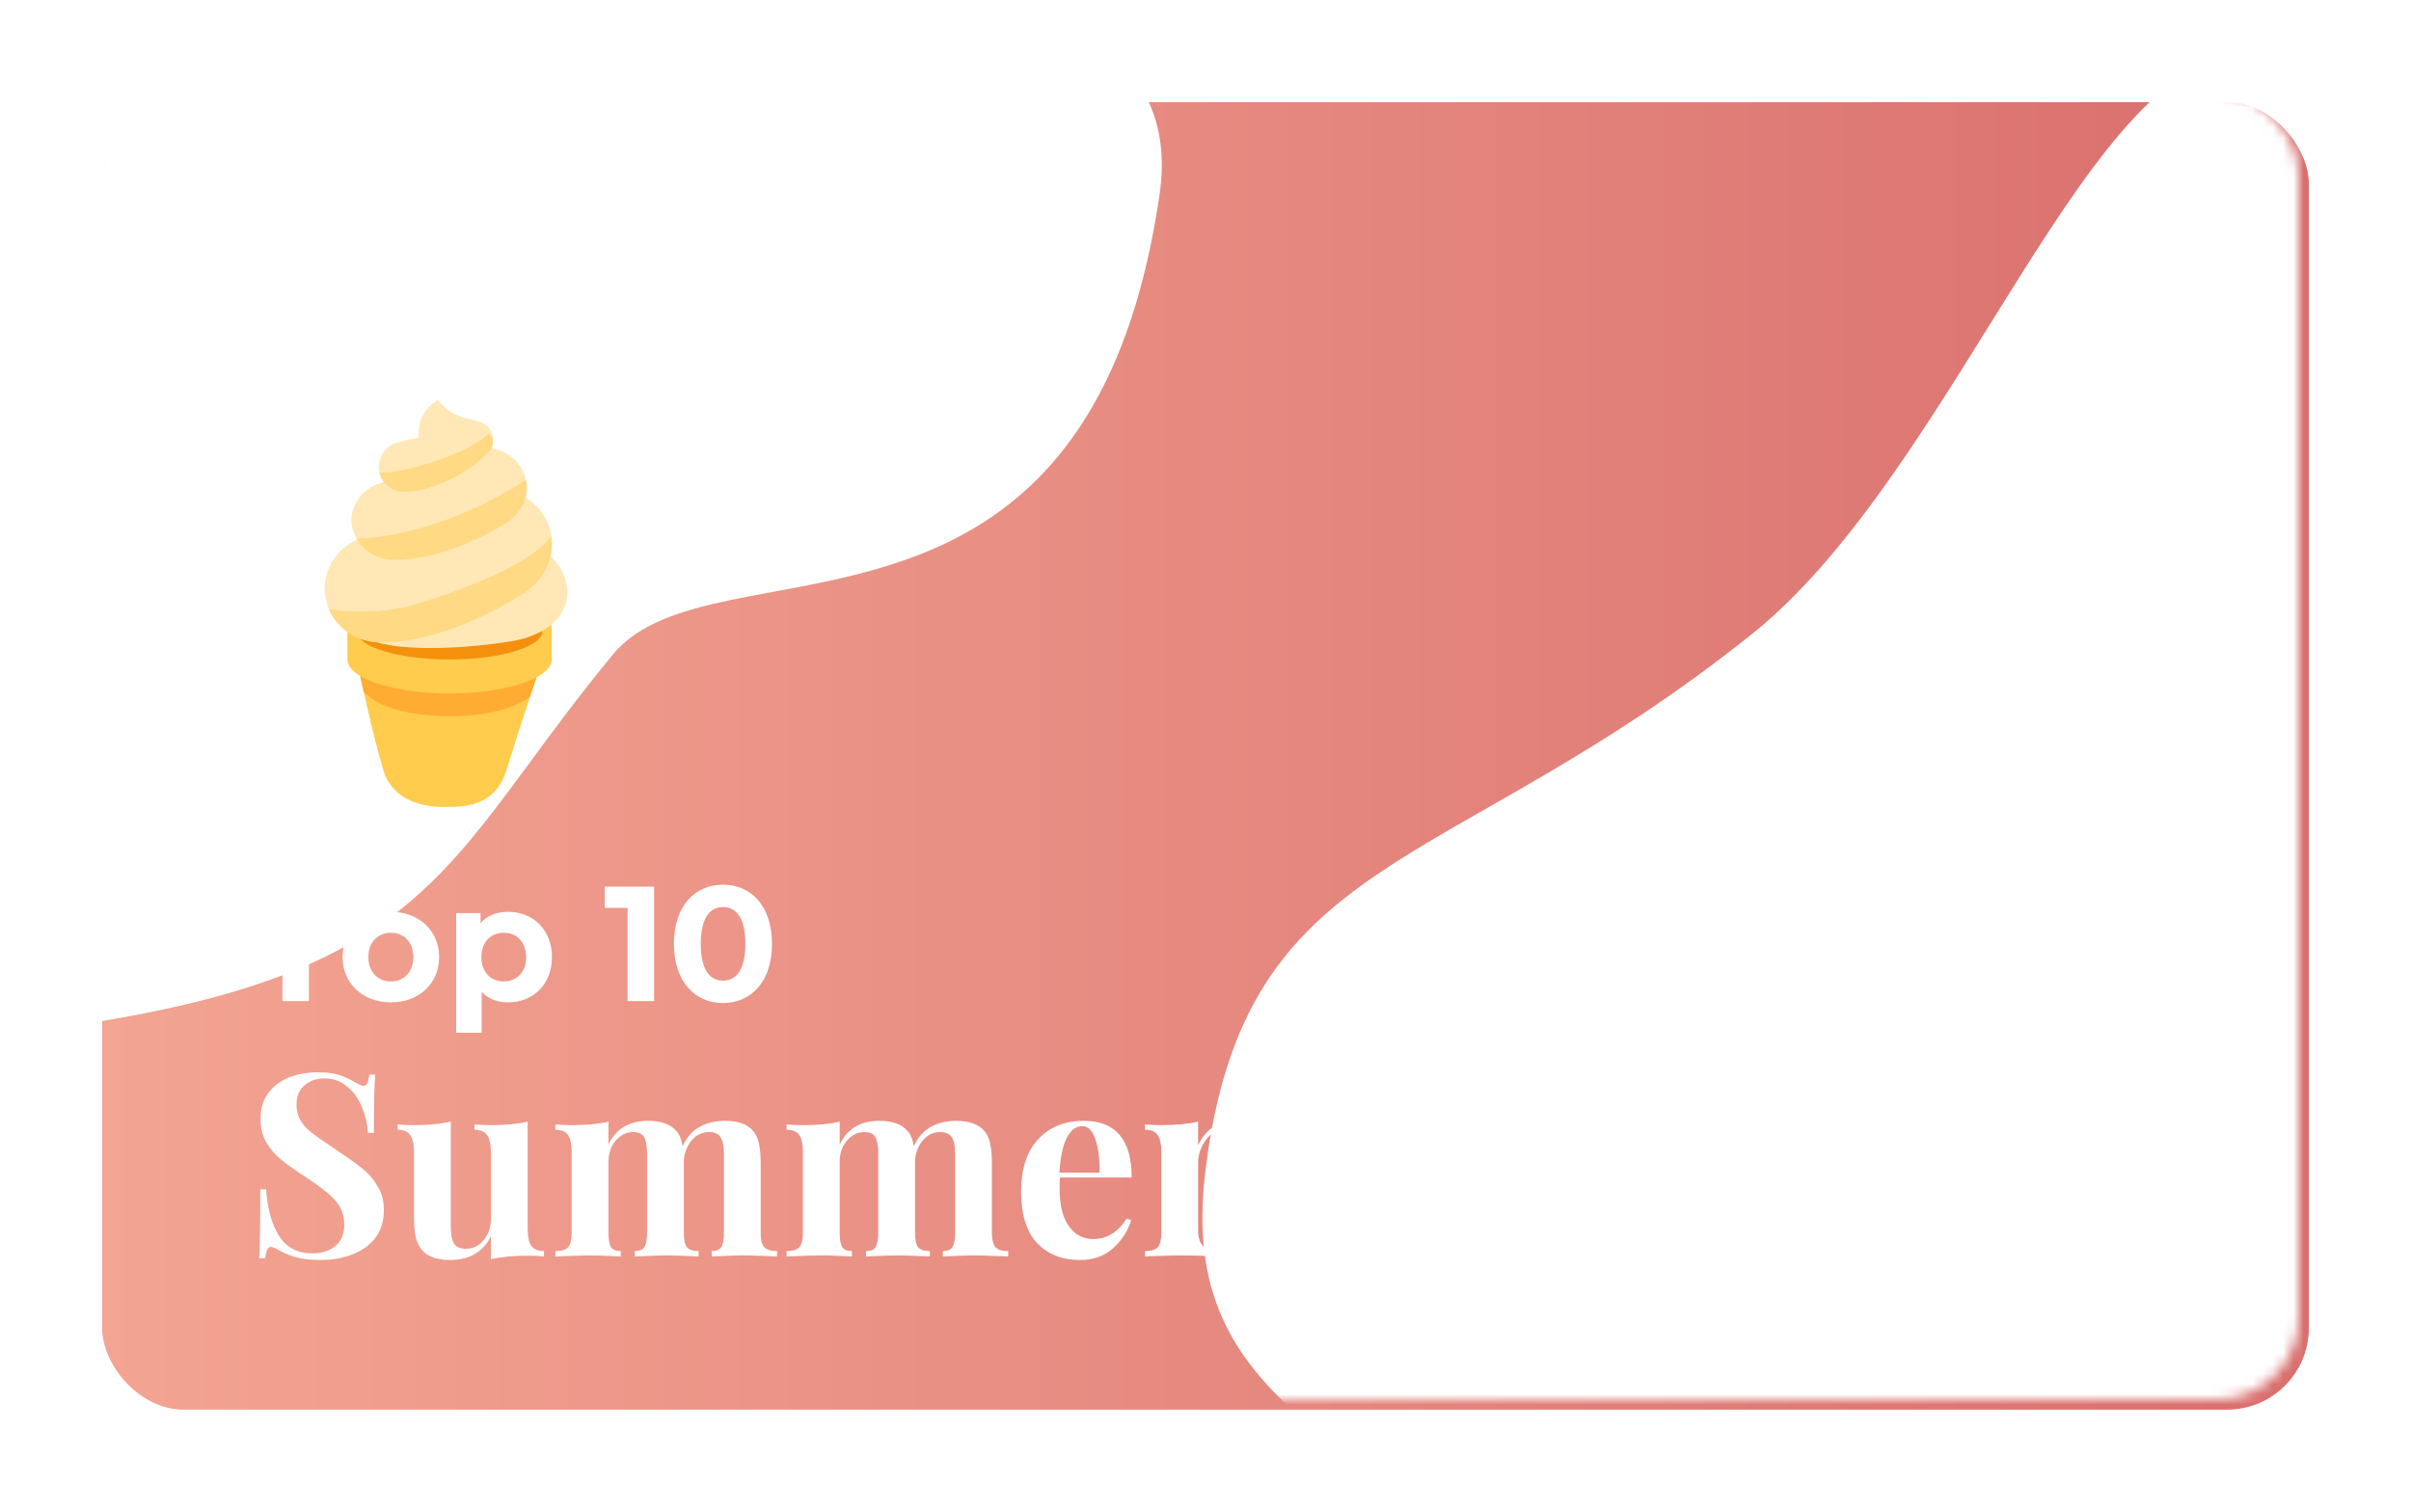<svg width="236" height="148" viewBox="0 0 236 148" fill="none" xmlns="http://www.w3.org/2000/svg">
<g filter="url(#filter0_d_31_365)">
<rect x="9" y="9" width="216" height="128" rx="8" fill="#ffffff"/>
<rect x="9" y="9" width="216" height="128" rx="8" fill="url(#paint0_linear_31_365)"/>
</g>
<mask id="mask0_31_365" style="mask-type:alpha" maskUnits="userSpaceOnUse" x="9" y="9" width="216" height="128">
<rect x="9" y="9" width="216" height="128" rx="8" fill="#ffffff"/>
</mask>
<g mask="url(#mask0_31_365)">
<g style="mix-blend-mode:overlay">
<path d="M60 64.061C41 87.061 43 98.5 -13 102.5L7 8C48.333 -1.833 118.147 -12.801 113.5 19.061C106.5 67.061 69.877 52.105 60 64.061Z" fill="#ffffff"/>
<path d="M171.5 166.062C202.7 184.862 218.5 180.562 222.5 176.062C232.167 144.728 251.5 77.561 251.5 59.562C251.5 37.062 236 7.561 220.5 5.561C205 3.561 191.656 45.937 171.5 62.062C141.5 86.061 121.868 83.061 118 114.561C115.154 137.733 132.5 142.562 171.5 166.062Z" fill="#ffffff"/>
</g>
</g>
<path d="M27.648 98H30.24V88.912H33.824V86.8H24.064V88.912H27.648V98ZM38.264 98.128C41 98.128 42.984 96.288 42.984 93.696C42.984 91.104 41 89.264 38.264 89.264C35.528 89.264 33.528 91.104 33.528 93.696C33.528 96.288 35.528 98.128 38.264 98.128ZM38.264 96.08C37.016 96.08 36.056 95.184 36.056 93.696C36.056 92.208 37.016 91.312 38.264 91.312C39.512 91.312 40.456 92.208 40.456 93.696C40.456 95.184 39.512 96.08 38.264 96.08ZM49.74 89.264C48.588 89.264 47.66 89.632 47.036 90.384V89.392H44.652V101.104H47.148V97.088C47.788 97.792 48.668 98.128 49.74 98.128C52.156 98.128 54.028 96.4 54.028 93.696C54.028 90.992 52.156 89.264 49.74 89.264ZM49.308 96.08C48.06 96.08 47.116 95.184 47.116 93.696C47.116 92.208 48.06 91.312 49.308 91.312C50.556 91.312 51.5 92.208 51.5 93.696C51.5 95.184 50.556 96.08 49.308 96.08ZM59.19 86.8V88.88H61.43V98H64.022V86.8H59.19ZM70.768 98.192C73.536 98.192 75.568 96.096 75.568 92.4C75.568 88.704 73.536 86.608 70.768 86.608C68.016 86.608 65.968 88.704 65.968 92.4C65.968 96.096 68.016 98.192 70.768 98.192ZM70.768 96C69.488 96 68.592 94.944 68.592 92.4C68.592 89.856 69.488 88.8 70.768 88.8C72.064 88.8 72.96 89.856 72.96 92.4C72.96 94.944 72.064 96 70.768 96ZM31.1 104.975C31.967 104.975 32.658 105.058 33.175 105.225C33.692 105.392 34.217 105.633 34.75 105.95C34.933 106.05 35.092 106.133 35.225 106.2C35.375 106.267 35.5 106.3 35.6 106.3C35.75 106.3 35.867 106.217 35.95 106.05C36.033 105.867 36.1 105.583 36.15 105.2H36.725C36.642 106.317 36.6 108.217 36.6 110.9H36.025C35.958 110 35.75 109.142 35.4 108.325C35.067 107.508 34.583 106.85 33.95 106.35C33.333 105.833 32.608 105.575 31.775 105.575C30.958 105.575 30.292 105.808 29.775 106.275C29.275 106.725 29.025 107.342 29.025 108.125C29.025 108.708 29.15 109.217 29.4 109.65C29.65 110.083 30 110.483 30.45 110.85C30.9 111.2 31.592 111.683 32.525 112.3L33.325 112.85C34.308 113.5 35.083 114.067 35.65 114.55C36.217 115.033 36.675 115.6 37.025 116.25C37.392 116.883 37.575 117.625 37.575 118.475C37.575 119.542 37.3 120.442 36.75 121.175C36.2 121.892 35.45 122.433 34.5 122.8C33.567 123.167 32.525 123.35 31.375 123.35C30.442 123.35 29.667 123.267 29.05 123.1C28.433 122.933 27.867 122.708 27.35 122.425C26.983 122.192 26.7 122.075 26.5 122.075C26.35 122.075 26.233 122.167 26.15 122.35C26.067 122.517 26 122.792 25.95 123.175H25.375C25.442 122.125 25.475 119.875 25.475 116.425H26.05C26.167 118.292 26.583 119.808 27.3 120.975C28.017 122.125 29.117 122.7 30.6 122.7C31.5 122.7 32.242 122.458 32.825 121.975C33.408 121.492 33.7 120.8 33.7 119.9C33.7 118.967 33.4 118.167 32.8 117.5C32.2 116.833 31.25 116.083 29.95 115.25C28.95 114.6 28.15 114.033 27.55 113.55C26.95 113.067 26.458 112.5 26.075 111.85C25.692 111.183 25.5 110.417 25.5 109.55C25.5 108.55 25.75 107.708 26.25 107.025C26.767 106.325 27.45 105.808 28.3 105.475C29.15 105.142 30.083 104.975 31.1 104.975ZM51.65 120.275C51.65 121.042 51.766 121.6 52 121.95C52.25 122.3 52.666 122.475 53.25 122.475V123C52.733 122.95 52.216 122.925 51.7 122.925C50.25 122.925 49.033 123.042 48.05 123.275V121.025C47.283 122.575 45.941 123.35 44.025 123.35C42.775 123.35 41.866 123.025 41.3 122.375C41.033 122.058 40.833 121.65 40.7 121.15C40.583 120.633 40.525 119.958 40.525 119.125V112.8C40.525 112.033 40.4 111.475 40.15 111.125C39.916 110.775 39.508 110.6 38.925 110.6V110.075C39.441 110.125 39.958 110.15 40.475 110.15C41.925 110.15 43.141 110.033 44.125 109.8V120.15C44.125 120.85 44.225 121.375 44.425 121.725C44.641 122.075 45.041 122.25 45.625 122.25C46.291 122.25 46.858 121.975 47.325 121.425C47.808 120.858 48.05 120.167 48.05 119.35V112.8C48.05 112.033 47.925 111.475 47.675 111.125C47.441 110.775 47.033 110.6 46.45 110.6V110.075C46.983 110.125 47.5 110.15 48 110.15C49.45 110.15 50.666 110.033 51.65 109.8V120.275ZM74.461 120.675C74.461 121.358 74.577 121.833 74.811 122.1C75.061 122.35 75.477 122.475 76.061 122.475V123C74.394 122.933 73.294 122.9 72.761 122.9C72.294 122.9 71.261 122.933 69.661 123V122.475C70.111 122.475 70.419 122.35 70.586 122.1C70.769 121.85 70.861 121.375 70.861 120.675V112.9C70.861 112.2 70.752 111.683 70.536 111.35C70.336 111 69.944 110.825 69.361 110.825C68.744 110.825 68.202 111.083 67.736 111.6C67.286 112.117 67.019 112.75 66.936 113.5V113.95V120.675C66.936 121.358 67.036 121.833 67.236 122.1C67.452 122.35 67.836 122.475 68.386 122.475V123C66.786 122.933 65.736 122.9 65.236 122.9C64.769 122.9 63.736 122.933 62.136 123V122.475C62.586 122.475 62.894 122.35 63.061 122.1C63.244 121.833 63.336 121.358 63.336 120.675V112.9C63.336 112.2 63.244 111.683 63.061 111.35C62.877 111 62.519 110.825 61.986 110.825C61.319 110.825 60.744 111.108 60.261 111.675C59.794 112.225 59.561 112.908 59.561 113.725V120.675C59.561 121.358 59.644 121.833 59.811 122.1C59.994 122.35 60.311 122.475 60.761 122.475V123C59.294 122.933 58.311 122.9 57.811 122.9C57.311 122.9 56.161 122.933 54.361 123V122.475C54.961 122.475 55.377 122.35 55.611 122.1C55.844 121.833 55.961 121.358 55.961 120.675V112.8C55.961 112.033 55.844 111.475 55.611 111.125C55.377 110.775 54.961 110.6 54.361 110.6V110.075C54.894 110.125 55.411 110.15 55.911 110.15C57.394 110.15 58.611 110.033 59.561 109.8V112.05C60.294 110.5 61.586 109.725 63.436 109.725C64.702 109.725 65.619 110.05 66.186 110.7C66.502 111.033 66.711 111.533 66.811 112.2C67.244 111.3 67.811 110.667 68.511 110.3C69.211 109.917 70.027 109.725 70.961 109.725C72.227 109.725 73.144 110.05 73.711 110.7C73.977 111 74.169 111.408 74.286 111.925C74.402 112.442 74.461 113.117 74.461 113.95V120.675ZM97.093 120.675C97.093 121.358 97.209 121.833 97.443 122.1C97.693 122.35 98.109 122.475 98.693 122.475V123C97.026 122.933 95.926 122.9 95.393 122.9C94.926 122.9 93.893 122.933 92.293 123V122.475C92.743 122.475 93.051 122.35 93.218 122.1C93.401 121.85 93.493 121.375 93.493 120.675V112.9C93.493 112.2 93.384 111.683 93.168 111.35C92.968 111 92.576 110.825 91.993 110.825C91.376 110.825 90.834 111.083 90.368 111.6C89.918 112.117 89.651 112.75 89.568 113.5V113.95V120.675C89.568 121.358 89.668 121.833 89.868 122.1C90.084 122.35 90.468 122.475 91.018 122.475V123C89.418 122.933 88.368 122.9 87.868 122.9C87.401 122.9 86.368 122.933 84.768 123V122.475C85.218 122.475 85.526 122.35 85.693 122.1C85.876 121.833 85.968 121.358 85.968 120.675V112.9C85.968 112.2 85.876 111.683 85.693 111.35C85.509 111 85.151 110.825 84.618 110.825C83.951 110.825 83.376 111.108 82.893 111.675C82.426 112.225 82.193 112.908 82.193 113.725V120.675C82.193 121.358 82.276 121.833 82.443 122.1C82.626 122.35 82.943 122.475 83.393 122.475V123C81.926 122.933 80.943 122.9 80.443 122.9C79.943 122.9 78.793 122.933 76.993 123V122.475C77.593 122.475 78.009 122.35 78.243 122.1C78.476 121.833 78.593 121.358 78.593 120.675V112.8C78.593 112.033 78.476 111.475 78.243 111.125C78.009 110.775 77.593 110.6 76.993 110.6V110.075C77.526 110.125 78.043 110.15 78.543 110.15C80.026 110.15 81.243 110.033 82.193 109.8V112.05C82.926 110.5 84.218 109.725 86.068 109.725C87.334 109.725 88.251 110.05 88.818 110.7C89.134 111.033 89.343 111.533 89.443 112.2C89.876 111.3 90.443 110.667 91.143 110.3C91.843 109.917 92.659 109.725 93.593 109.725C94.859 109.725 95.776 110.05 96.343 110.7C96.609 111 96.801 111.408 96.918 111.925C97.034 112.442 97.093 113.117 97.093 113.95V120.675ZM106.974 121.3C108.341 121.3 109.441 120.633 110.274 119.3L110.724 119.45C110.391 120.533 109.791 121.458 108.924 122.225C108.074 122.975 107.008 123.35 105.724 123.35C103.958 123.35 102.549 122.792 101.499 121.675C100.466 120.542 99.949 118.875 99.949 116.675C99.949 114.425 100.508 112.708 101.624 111.525C102.741 110.325 104.224 109.725 106.074 109.725C109.208 109.725 110.774 111.575 110.774 115.275H103.749C103.733 115.525 103.724 115.917 103.724 116.45C103.724 117.55 103.874 118.467 104.174 119.2C104.491 119.933 104.891 120.467 105.374 120.8C105.874 121.133 106.408 121.3 106.974 121.3ZM105.924 110.25C105.324 110.25 104.824 110.625 104.424 111.375C104.041 112.108 103.799 113.25 103.699 114.8H107.624C107.658 113.483 107.524 112.4 107.224 111.55C106.941 110.683 106.508 110.25 105.924 110.25ZM120.676 109.725C121.426 109.725 121.992 109.95 122.376 110.4C122.759 110.85 122.951 111.392 122.951 112.025C122.951 112.642 122.767 113.15 122.401 113.55C122.051 113.933 121.584 114.125 121.001 114.125C120.434 114.125 119.984 113.983 119.651 113.7C119.317 113.4 119.151 113.008 119.151 112.525C119.151 111.725 119.517 111.075 120.251 110.575C120.184 110.558 120.084 110.55 119.951 110.55C119.784 110.55 119.651 110.567 119.551 110.6C118.917 110.7 118.376 111.083 117.926 111.75C117.492 112.417 117.276 113.1 117.276 113.8V120.425C117.276 121.192 117.459 121.725 117.826 122.025C118.209 122.325 118.809 122.475 119.626 122.475V123C119.392 123 119.201 122.992 119.051 122.975C117.351 122.925 116.217 122.9 115.651 122.9C115.201 122.9 114.176 122.925 112.576 122.975C112.442 122.992 112.276 123 112.076 123V122.475C112.676 122.475 113.092 122.35 113.326 122.1C113.559 121.833 113.676 121.358 113.676 120.675V112.8C113.676 112.033 113.559 111.475 113.326 111.125C113.092 110.775 112.676 110.6 112.076 110.6V110.075C112.609 110.125 113.126 110.15 113.626 110.15C115.109 110.15 116.326 110.033 117.276 109.8V112.125C117.592 111.408 118.051 110.833 118.651 110.4C119.251 109.95 119.926 109.725 120.676 109.725ZM142.668 105.3C142.552 106.717 142.493 107.983 142.493 109.1C142.493 109.883 142.518 110.517 142.568 111H141.993C141.66 109.117 141.16 107.792 140.493 107.025C139.827 106.258 138.893 105.875 137.693 105.875H136.868C136.352 105.875 135.977 105.917 135.743 106C135.51 106.083 135.352 106.25 135.268 106.5C135.185 106.733 135.143 107.117 135.143 107.65V113.95H136.018C136.902 113.95 137.568 113.625 138.018 112.975C138.485 112.325 138.81 111.55 138.993 110.65H139.568C139.518 111.35 139.493 112.133 139.493 113V114.2C139.493 115.05 139.543 116.233 139.643 117.75H139.068C138.718 115.55 137.702 114.45 136.018 114.45H135.143V120.2C135.143 120.867 135.21 121.358 135.343 121.675C135.493 121.975 135.743 122.175 136.093 122.275C136.46 122.375 137.035 122.433 137.818 122.45V123C135.768 122.95 134.243 122.925 133.243 122.925C132.41 122.925 131.36 122.942 130.093 122.975L129.293 123V122.5C129.843 122.467 130.243 122.4 130.493 122.3C130.76 122.2 130.935 122.008 131.018 121.725C131.118 121.442 131.168 120.983 131.168 120.35V107.95C131.168 107.317 131.118 106.858 131.018 106.575C130.935 106.292 130.76 106.1 130.493 106C130.243 105.9 129.843 105.833 129.293 105.8V105.3C131.093 105.35 133.81 105.375 137.443 105.375C139.893 105.375 141.635 105.35 142.668 105.3ZM147.088 103.625C147.788 103.625 148.338 103.8 148.738 104.15C149.155 104.483 149.363 104.95 149.363 105.55C149.363 106.15 149.155 106.625 148.738 106.975C148.338 107.308 147.788 107.475 147.088 107.475C146.388 107.475 145.83 107.308 145.413 106.975C145.013 106.625 144.813 106.15 144.813 105.55C144.813 104.95 145.013 104.483 145.413 104.15C145.83 103.8 146.388 103.625 147.088 103.625ZM149.038 120.675C149.038 121.358 149.155 121.833 149.388 122.1C149.638 122.35 150.055 122.475 150.638 122.475V123C148.972 122.933 147.863 122.9 147.313 122.9C146.797 122.9 145.638 122.933 143.838 123V122.475C144.438 122.475 144.855 122.35 145.088 122.1C145.322 121.833 145.438 121.358 145.438 120.675V112.8C145.438 112.033 145.322 111.475 145.088 111.125C144.855 110.775 144.438 110.6 143.838 110.6V110.075C144.372 110.125 144.888 110.15 145.388 110.15C146.872 110.15 148.088 110.033 149.038 109.8V120.675ZM158.224 109.725C158.841 109.725 159.424 109.792 159.974 109.925C160.524 110.058 160.982 110.242 161.349 110.475C161.782 110.742 162.116 111.083 162.349 111.5C162.599 111.9 162.724 112.342 162.724 112.825C162.724 113.408 162.541 113.892 162.174 114.275C161.807 114.642 161.332 114.825 160.749 114.825C160.166 114.825 159.699 114.658 159.349 114.325C158.999 113.992 158.824 113.542 158.824 112.975C158.824 112.475 158.982 112.042 159.299 111.675C159.616 111.308 160.007 111.058 160.474 110.925C160.341 110.742 160.132 110.6 159.849 110.5C159.582 110.383 159.291 110.325 158.974 110.325C157.974 110.325 157.191 110.875 156.624 111.975C156.074 113.058 155.799 114.483 155.799 116.25C155.799 118.033 156.116 119.317 156.749 120.1C157.382 120.883 158.174 121.275 159.124 121.275C159.691 121.275 160.257 121.125 160.824 120.825C161.407 120.525 161.932 120 162.399 119.25L162.824 119.4C162.491 120.483 161.907 121.417 161.074 122.2C160.241 122.967 159.166 123.35 157.849 123.35C156.132 123.35 154.732 122.783 153.649 121.65C152.566 120.517 152.024 118.833 152.024 116.6C152.024 115.133 152.291 113.883 152.824 112.85C153.357 111.817 154.091 111.042 155.024 110.525C155.957 109.992 157.024 109.725 158.224 109.725ZM169.201 110.075H172.151V110.575H169.201V120.675C169.201 121.175 169.285 121.533 169.451 121.75C169.635 121.95 169.918 122.05 170.301 122.05C171.018 122.05 171.585 121.55 172.001 120.55L172.426 120.775C171.793 122.492 170.651 123.35 169.001 123.35C167.901 123.35 167.068 123.067 166.501 122.5C166.151 122.15 165.91 121.717 165.776 121.2C165.66 120.667 165.601 119.942 165.601 119.025V110.575H163.501V110.075H165.601V106.775C166.985 106.775 168.185 106.508 169.201 105.975V110.075ZM176.165 103.625C176.865 103.625 177.415 103.8 177.815 104.15C178.232 104.483 178.44 104.95 178.44 105.55C178.44 106.15 178.232 106.625 177.815 106.975C177.415 107.308 176.865 107.475 176.165 107.475C175.465 107.475 174.907 107.308 174.49 106.975C174.09 106.625 173.89 106.15 173.89 105.55C173.89 104.95 174.09 104.483 174.49 104.15C174.907 103.8 175.465 103.625 176.165 103.625ZM178.115 120.675C178.115 121.358 178.232 121.833 178.465 122.1C178.715 122.35 179.132 122.475 179.715 122.475V123C178.049 122.933 176.94 122.9 176.39 122.9C175.874 122.9 174.715 122.933 172.915 123V122.475C173.515 122.475 173.932 122.35 174.165 122.1C174.399 121.833 174.515 121.358 174.515 120.675V112.8C174.515 112.033 174.399 111.475 174.165 111.125C173.932 110.775 173.515 110.6 172.915 110.6V110.075C173.449 110.125 173.965 110.15 174.465 110.15C175.949 110.15 177.165 110.033 178.115 109.8V120.675ZM187.251 109.725C189.168 109.725 190.668 110.275 191.751 111.375C192.835 112.458 193.376 114.183 193.376 116.55C193.376 118.917 192.835 120.642 191.751 121.725C190.668 122.808 189.168 123.35 187.251 123.35C185.351 123.35 183.851 122.808 182.751 121.725C181.668 120.642 181.126 118.917 181.126 116.55C181.126 114.183 181.668 112.458 182.751 111.375C183.851 110.275 185.351 109.725 187.251 109.725ZM187.251 110.225C186.535 110.225 185.96 110.75 185.526 111.8C185.11 112.833 184.901 114.417 184.901 116.55C184.901 118.683 185.11 120.267 185.526 121.3C185.96 122.333 186.535 122.85 187.251 122.85C187.985 122.85 188.56 122.342 188.976 121.325C189.393 120.292 189.601 118.7 189.601 116.55C189.601 114.4 189.385 112.808 188.951 111.775C188.535 110.742 187.968 110.225 187.251 110.225ZM204.237 109.725C205.504 109.725 206.42 110.05 206.987 110.7C207.27 111.017 207.47 111.425 207.587 111.925C207.704 112.425 207.762 113.1 207.762 113.95V120.675C207.762 121.358 207.879 121.833 208.112 122.1C208.362 122.35 208.779 122.475 209.362 122.475V123C207.695 122.933 206.595 122.9 206.062 122.9C205.562 122.9 204.479 122.933 202.812 123V122.475C203.312 122.475 203.662 122.35 203.862 122.1C204.062 121.833 204.162 121.358 204.162 120.675V112.9C204.162 112.217 204.045 111.7 203.812 111.35C203.595 111 203.195 110.825 202.612 110.825C201.929 110.825 201.345 111.108 200.862 111.675C200.379 112.225 200.137 112.908 200.137 113.725V120.675C200.137 121.358 200.237 121.833 200.437 122.1C200.637 122.35 200.987 122.475 201.487 122.475V123C199.954 122.933 198.92 122.9 198.387 122.9C197.887 122.9 196.737 122.933 194.937 123V122.475C195.537 122.475 195.954 122.35 196.187 122.1C196.42 121.833 196.537 121.358 196.537 120.675V112.8C196.537 112.033 196.42 111.475 196.187 111.125C195.954 110.775 195.537 110.6 194.937 110.6V110.075C195.47 110.125 195.987 110.15 196.487 110.15C197.97 110.15 199.187 110.033 200.137 109.8V112.05C200.887 110.5 202.254 109.725 204.237 109.725Z" fill="white"/>
<path d="M43.091 64.556H34.909C34.909 64.556 36.412 71.778 37.521 75.391C38.63 79.007 42.637 79 43.546 79C45.362 79 48.461 79.007 49.57 75.391C50.678 71.778 53.092 64.556 53.092 64.556H43.091Z" fill="#FFCC4D"/>
<path d="M44 70.111C47.844 70.111 50.479 69.277 51.886 68.194C52.273 67.017 52.611 65.998 52.83 65.34C52.636 65.032 52.383 64.765 52.086 64.556H35.914C35.536 64.836 35.264 65.14 35.101 65.463C35.222 66.028 35.392 66.812 35.598 67.727C36.808 69.027 39.617 70.111 44 70.111Z" fill="#FFAC33"/>
<path d="M34 61.222V64.556C34 66.397 38.478 67.889 44 67.889C49.522 67.889 54 66.397 54 64.556V61.222H34Z" fill="#FFCC4D"/>
<path d="M53.092 61.778C53.092 63.312 49.021 64.556 44 64.556C38.979 64.556 34.909 63.312 34.909 61.778C34.909 60.243 38.979 59 44 59C49.021 59 53.092 60.243 53.092 61.778Z" fill="#F4900C"/>
<path d="M53.891 54.453C54.145 53.361 54.045 52.216 53.604 51.184C53.165 50.144 52.403 49.272 51.431 48.697C51.654 47.873 51.583 46.998 51.232 46.221C50.676 44.949 49.467 44.107 48.106 43.873C48.274 43.494 48.343 43.029 48.149 42.442C47.488 40.462 44.849 41.793 42.87 39.154C41.23 40.138 40.896 41.608 40.973 42.838C39.471 43.106 38.604 43.429 38.604 43.429V43.43C38.152 43.613 37.764 43.927 37.491 44.331C37.218 44.736 37.072 45.213 37.072 45.701C37.072 46.246 37.256 46.744 37.557 47.151L37.023 47.35L37.024 47.352C35.487 47.927 34.402 49.316 34.402 50.94C34.402 51.631 34.614 52.27 34.958 52.831C33.084 53.664 31.778 55.487 31.778 57.616C31.778 60.388 33.988 62.636 36.787 62.851C39.746 63.769 45.664 63.518 50.204 62.75C52.839 62.306 55.528 60.728 55.528 58.056C55.526 57.373 55.38 56.699 55.097 56.078C54.815 55.457 54.404 54.903 53.891 54.453Z" fill="#FFE8B6"/>
<path d="M40.389 59.236C37.9 59.94 34.164 60.12 32.178 59.584C32.983 61.522 34.931 62.892 37.217 62.892C44.044 62.892 51.013 58.244 51.013 58.244C53.201 56.882 54.316 54.733 53.957 52.48C51.688 55.689 42.991 58.499 40.389 59.236ZM38.594 54.812C43.86 54.812 49.233 51.402 49.233 51.402C50.992 50.361 51.869 48.693 51.478 46.964C44.782 51.318 38.629 52.598 34.902 52.74C35.606 53.967 36.987 54.812 38.594 54.812ZM37.148 46.283C37.277 46.815 37.581 47.289 38.012 47.627C38.442 47.966 38.974 48.15 39.521 48.151C40.249 48.151 40.979 48.028 41.672 47.843C42.099 47.714 42.521 47.577 42.942 47.427C44.56 46.799 45.739 45.992 45.739 45.992C46.912 45.24 48.12 43.911 48.12 43.911C48.12 43.911 48.53 42.988 47.842 42.446C45.903 44.388 39.717 46.31 37.148 46.283Z" fill="#FFD983"/>
<defs>
<filter id="filter0_d_31_365" x="0" y="0" width="236" height="148" filterUnits="userSpaceOnUse" color-interpolation-filters="sRGB">
<feFlood flood-opacity="0" result="BackgroundImageFix"/>
<feColorMatrix in="SourceAlpha" type="matrix" values="0 0 0 0 0 0 0 0 0 0 0 0 0 0 0 0 0 0 127 0" result="hardAlpha"/>
<feOffset dx="1" dy="1"/>
<feGaussianBlur stdDeviation="5"/>
<feColorMatrix type="matrix" values="0 0 0 0 0.306 0 0 0 0 0.216 0 0 0 0 0.216 0 0 0 0.2 0"/>
<feBlend mode="normal" in2="BackgroundImageFix" result="effect1_dropShadow_31_365"/>
<feBlend mode="normal" in="SourceGraphic" in2="effect1_dropShadow_31_365" result="shape"/>
</filter>
<linearGradient id="paint0_linear_31_365" x1="9" y1="73" x2="225" y2="73" gradientUnits="userSpaceOnUse">
<stop stop-color="#F3A492"/>
<stop offset="1" stop-color="#D96F6E"/>
</linearGradient>
</defs>
</svg>
